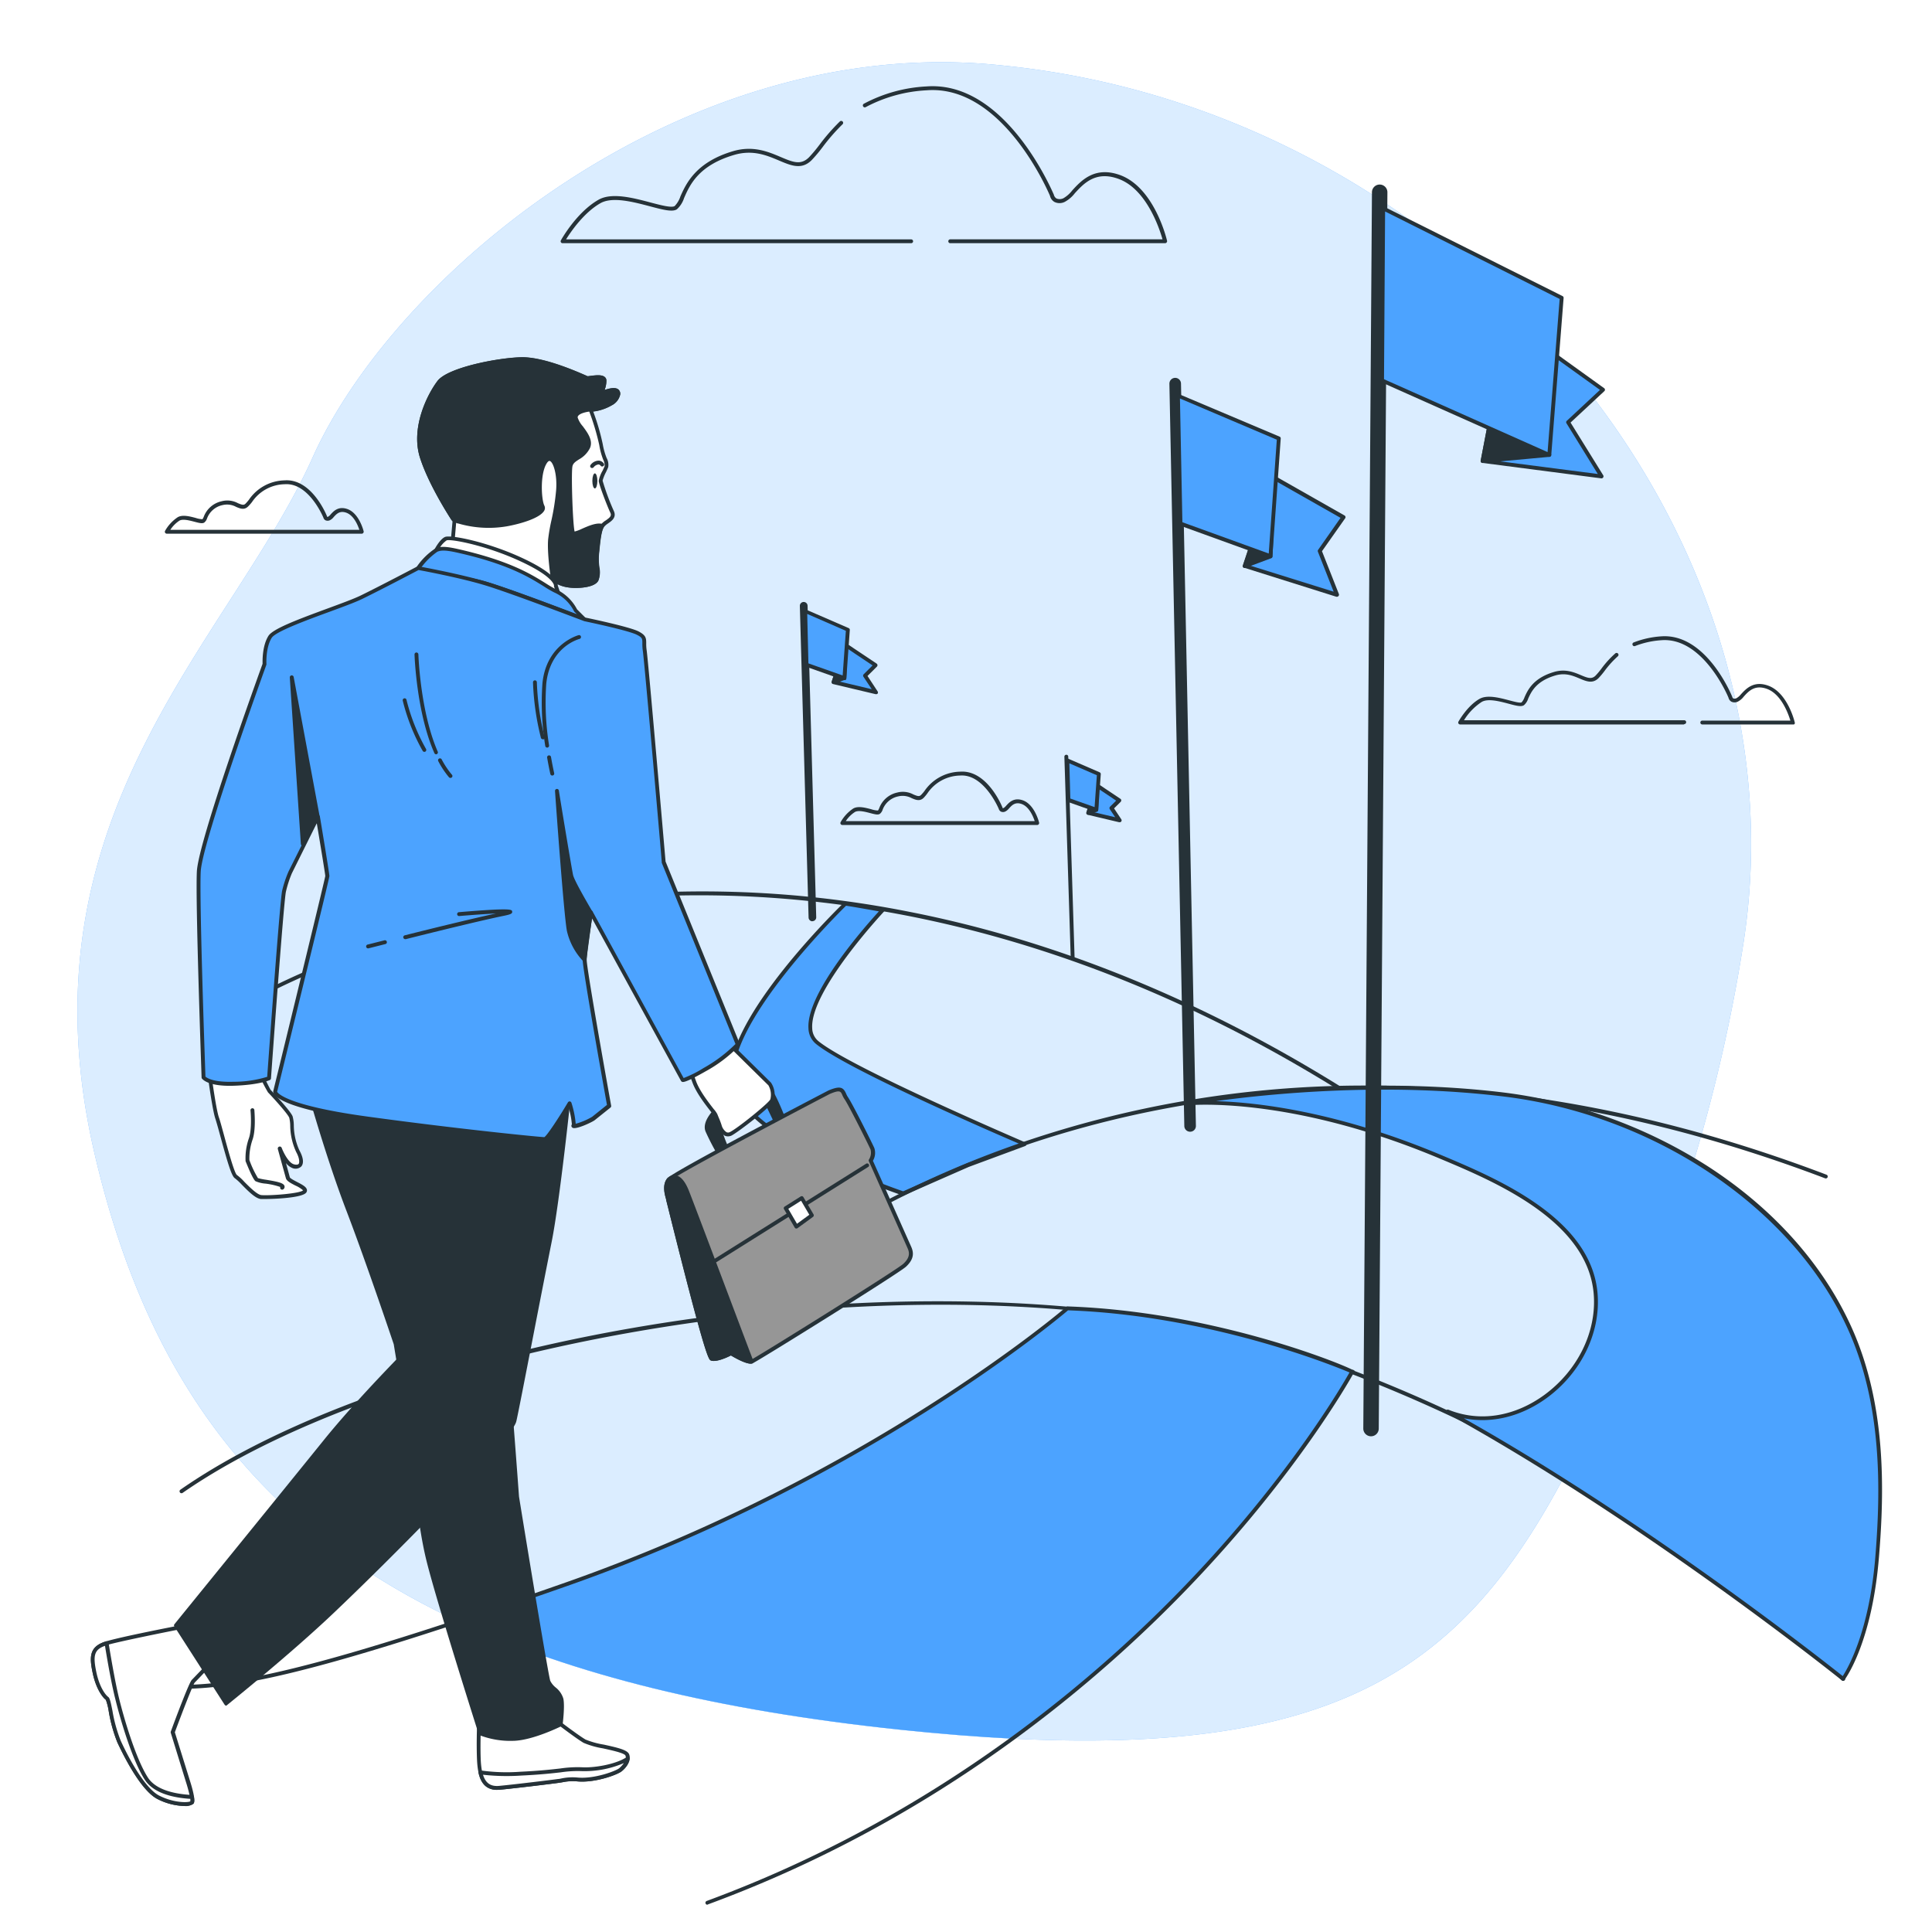 <svg class="animated" id="freepik_stories-milestones-of-business-projects" xmlns="http://www.w3.org/2000/svg" viewBox="0 0 500 500" version="1.1" xmlns:xlink="http://www.w3.org/1999/xlink" xmlns:svgjs="http://svgjs.com/svgjs"><style>svg#freepik_stories-milestones-of-business-projects:not(.animated) .animable {opacity: 0;}svg#freepik_stories-milestones-of-business-projects.animated #freepik--background-simple--inject-68 {animation: 1s 1 forwards cubic-bezier(.36,-0.01,.5,1.38) slideLeft;animation-delay: 0s;}svg#freepik_stories-milestones-of-business-projects.animated #freepik--Floor--inject-68 {animation: 1s 1 forwards cubic-bezier(.36,-0.01,.5,1.38) slideDown;animation-delay: 0s;}svg#freepik_stories-milestones-of-business-projects.animated #freepik--Flags--inject-68 {animation: 1s 1 forwards cubic-bezier(.36,-0.01,.5,1.38) slideRight;animation-delay: 0s;}svg#freepik_stories-milestones-of-business-projects.animated #freepik--Clouds--inject-68 {animation: 1s 1 forwards cubic-bezier(.36,-0.01,.5,1.38) zoomOut;animation-delay: 0s;}svg#freepik_stories-milestones-of-business-projects.animated #freepik--Character--inject-68 {animation: 1s 1 forwards cubic-bezier(.36,-0.01,.5,1.38) slideUp;animation-delay: 0s;}            @keyframes slideLeft {                0% {                    opacity: 0;                    transform: translateX(-30px);                }                100% {                    opacity: 1;                    transform: translateX(0);                }            }                    @keyframes slideDown {                0% {                    opacity: 0;                    transform: translateY(-30px);                }                100% {                    opacity: 1;                    transform: translateY(0);                }            }                    @keyframes slideRight {                0% {                    opacity: 0;                    transform: translateX(30px);                }                100% {                    opacity: 1;                    transform: translateX(0);                }            }                    @keyframes zoomOut {                0% {                    opacity: 0;                    transform: scale(1.5);                }                100% {                    opacity: 1;                    transform: scale(1);                }            }                    @keyframes slideUp {                0% {                    opacity: 0;                    transform: translateY(30px);                }                100% {                    opacity: 1;                    transform: inherit;                }            }        </style><g id="freepik--background-simple--inject-68" class="animable" style="transform-origin: 236.613px 233.272px;"><path d="M451.17,244.28C467.81,137.86,379,30.6,262.46,17.27c-1.45-.16-2.91-.32-4.36-.46C176.65,8.72,102.2,70.93,80.91,118.39S3.91,211,24.56,298.94s76.75,134.82,208.28,148.69,155.79-23.75,190.7-105.92A420.38,420.38,0,0,0,451.17,244.28Z" style="fill: rgb(76, 163, 255); transform-origin: 236.613px 233.272px;" id="eldouqb67f5fp" class="animable"></path><g id="el4u6m2w6ktmt"><path d="M451.17,244.28C467.81,137.86,379,30.6,262.46,17.27c-1.45-.16-2.91-.32-4.36-.46C176.65,8.72,102.2,70.93,80.91,118.39S3.91,211,24.56,298.94s76.75,134.82,208.28,148.69,155.79-23.75,190.7-105.92A420.38,420.38,0,0,0,451.17,244.28Z" style="fill: rgb(255, 255, 255); opacity: 0.8; transform-origin: 236.613px 233.272px;" class="animable"></path></g></g><g id="freepik--Floor--inject-68" class="animable" style="transform-origin: 259.466px 361.819px;"><path d="M347.58,282.72a.56.56,0,0,1-.27-.08c-83-51.91-156.21-55-203-48.39-50.75,7.12-82.29,26.77-82.6,27a.49.49,0,0,1-.69-.16.5.5,0,0,1,.15-.69c.32-.19,32-20,83-27.11a274.35,274.35,0,0,1,91,2.65c38.07,7.45,76,22.89,112.76,45.88a.49.49,0,0,1,.16.69A.5.5,0,0,1,347.58,282.72Z" style="fill: rgb(38, 50, 56); transform-origin: 204.556px 256.714px;" id="els7t4qv42atf" class="animable"></path><path d="M211.47,269.78c-8.59-7.06,17-34.26,17-34.26-11.2-2-9.68-1.6-9.68-1.6S189.67,262,189.37,278s44.39,30.9,44.39,30.9l16.77-7.36,14.65-5.43S220.07,276.84,211.47,269.78Z" style="fill: rgb(76, 163, 255); transform-origin: 227.274px 271.394px;" id="el1hhgyfcafqb" class="animable"></path><path d="M233.76,309.38l-.16,0c-1.84-.61-45-15.24-44.73-31.38.29-15.46,26.53-41.47,29.35-44.21.05-.21.1-.34.67-.32h0c1,0,3.4.48,9.63,1.59a.51.51,0,0,1,.27.84c-.19.2-19.21,20.55-18.59,30.22a4.42,4.42,0,0,0,1.57,3.3c8.44,6.94,53.13,26,53.58,26.24a.5.5,0,0,1,.31.47.53.53,0,0,1-.33.46L250.71,302,234,309.34A.45.45,0,0,1,233.76,309.38Zm-14.78-75c-2.16,2.12-28.82,28.56-29.11,43.58s40.77,29.29,43.87,30.35l16.59-7.28,13.5-5c-7.25-3.11-44.79-19.41-52.67-25.88a5.38,5.38,0,0,1-1.93-4c-.6-9.19,14.85-26.6,18.23-30.29C221.47,234.79,219.58,234.49,219,234.41Z" style="fill: rgb(38, 50, 56); transform-origin: 227.264px 271.425px;" id="el732ou5opww" class="animable"></path><path d="M187.65,339.63a.49.49,0,0,1-.36-.15.5.5,0,0,1,0-.71c.27-.25,27.51-25.79,76.09-42.73a274,274,0,0,1,89.77-15.1h.73c38.57,0,78.54,7.76,118.81,23.07a.5.5,0,0,1-.35.94c-91.49-34.78-163.92-23.53-208.58-8-48.4,16.86-75.51,42.27-75.78,42.53A.48.48,0,0,1,187.65,339.63Z" style="fill: rgb(38, 50, 56); transform-origin: 330.078px 310.285px;" id="elbk4fcbefdg7" class="animable"></path><path d="M477,435a.51.51,0,0,1-.36-.15c-.51-.53-52.36-53.44-137.38-83.12-89.28-31.15-232.76-6.53-292,34.63a.5.5,0,0,1-.57-.83c30.18-21,81.61-37.76,137.58-44.95,58.57-7.53,115.2-3.8,155.35,10.21,85.26,29.75,137.25,82.83,137.77,83.36a.5.5,0,0,1,0,.71A.52.52,0,0,1,477,435Z" style="fill: rgb(38, 50, 56); transform-origin: 262.005px 385.883px;" id="elwi1tlo3fl7a" class="animable"></path><path d="M146.57,410c-10.46,3.68-19.74,6.85-28,9.59,29.62,13.85,67.1,23.07,114.3,28.05,10.42,1.1,20.16,1.87,29.29,2.33,60.24-44,87.81-95,87.81-95,2.05.67-33.55-15-73.71-16.38C276.23,338.6,226,382.09,146.57,410Z" style="fill: rgb(76, 163, 255); transform-origin: 234.312px 394.28px;" id="elu12ahw1mxn" class="animable"></path><path d="M183.07,492.94a.49.49,0,0,1-.47-.32.5.5,0,0,1,.29-.65c59.61-22,101.74-58.11,126.58-84.56s37.86-48.81,39.78-52.22c-4.3-1.83-36.32-14.78-72.84-16.08-3.12,2.64-53.18,44.49-129.67,71.36-77.8,27.33-90.89,27-107.45,26.5-2.19-.06-4.45-.12-6.93-.12a.5.5,0,0,1,0-1c2.49,0,4.76.06,7,.12,16.47.46,29.47.82,107.1-26.45,78.43-27.55,129-70.86,129.49-71.29a.53.53,0,0,1,.35-.13c36.64,1.27,69.14,14.11,73.69,16.38l.15,0v0c.25.13.39.22.4.26a.49.49,0,0,1-.09.53.3.3,0,0,1-.13.09c-1.35,2.42-14.4,25.34-40.06,52.66-24.92,26.54-67.17,62.8-127,84.82Z" style="fill: rgb(38, 50, 56); transform-origin: 191.221px 415.52px;" id="elad9obany42s" class="animable"></path><path d="M374.68,365.27c18.72,7.57,39.77-10.79,38.27-30.35-1.45-19-25.25-29.29-40.19-35.57-39.63-16.65-65.47-13.78-65.47-13.78s40.19-7.46,82.12-2.3c36.29,4.47,74.06,26.43,89.42,60.73,8.26,18.44,8.59,38.92,7,58.73-1.78,22.41-8.84,31.74-8.84,31.74S426.43,393.79,374.68,365.27Z" style="fill: rgb(76, 163, 255); transform-origin: 396.936px 357.961px;" id="elgwpmjs7xfgk" class="animable"></path><path d="M477,435a.51.51,0,0,1-.31-.11c-.51-.41-51.13-41-102.25-69.15a.5.5,0,0,1,.43-.9c8,3.24,17,1.84,24.8-3.83,8.63-6.32,13.53-16.29,12.79-26C411,316,387,305.86,372.57,299.82c-39-16.41-65-13.78-65.23-13.75a.51.51,0,0,1-.55-.43.5.5,0,0,1,.41-.56c.4-.08,40.75-7.42,82.27-2.3A127.15,127.15,0,0,1,442.24,302c16.93,11,29.74,25.44,37.05,41.76,8.84,19.75,8.41,41.89,7,59-1.78,22.3-8.65,31.62-8.94,32a.5.5,0,0,1-.34.2Zm-98.1-67.91c47.34,26.67,93.12,62.81,98,66.68,1.34-2.06,6.91-11.66,8.45-31.05,1.36-17,1.79-38.95-7-58.49-14-31.31-49.81-55.6-89-60.43-30.92-3.81-61.21-.68-74.68,1.17,10.44.31,31.27,2.59,58.3,13.95,14.58,6.13,39,16.4,40.49,36,.77,10.08-4.28,20.39-13.19,26.9C393.61,366.65,386,368.47,378.9,367.06Z" style="fill: rgb(38, 50, 56); transform-origin: 396.929px 357.983px;" id="el25m1wb9q6ze" class="animable"></path></g><g id="freepik--Flags--inject-68" class="animable" style="transform-origin: 311.18px 209.735px;"><path d="M308,292.89a1.5,1.5,0,0,1-1.5-1.47l-3.86-192.1a1.5,1.5,0,0,1,3-.06l3.86,192.1a1.49,1.49,0,0,1-1.47,1.53Z" style="fill: rgb(38, 50, 56); transform-origin: 306.07px 195.34px;" id="elc2xr6r7f8wm" class="animable"></path><polygon points="329.69 123.68 347.64 133.88 341.52 142.62 345.99 153.94 322.1 146.45 329.69 123.68" style="fill: rgb(76, 163, 255); transform-origin: 334.87px 138.81px;" id="ela2zumgrfc8d" class="animable"></polygon><path d="M346,154.44a.39.39,0,0,1-.15,0L322,146.93a.48.48,0,0,1-.29-.25.45.45,0,0,1,0-.39l7.59-22.77a.52.52,0,0,1,.29-.31.54.54,0,0,1,.43,0l17.95,10.2a.51.51,0,0,1,.24.33.49.49,0,0,1-.08.39l-6,8.52,4.37,11.08a.5.5,0,0,1-.1.52A.49.49,0,0,1,346,154.44Zm-23.25-8.31,22.4,7-4.08-10.35a.52.52,0,0,1,.05-.47l5.81-8.29L330,124.41Z" style="fill: rgb(38, 50, 56); transform-origin: 334.943px 138.806px;" id="ela9j8mo7ne2v" class="animable"></path><polygon points="328.79 143.94 322.1 146.45 329.69 123.68 328.79 143.94" style="fill: rgb(38, 50, 56); transform-origin: 325.895px 135.065px;" id="elzmjpiwnwyi" class="animable"></polygon><path d="M322.1,147a.49.49,0,0,1-.47-.66l7.59-22.77a.5.5,0,0,1,1,.18l-.9,20.27a.49.49,0,0,1-.32.44l-6.69,2.51A.57.57,0,0,1,322.1,147ZM329,127.23l-6.12,18.39,5.4-2Zm-.24,16.71h0Z" style="fill: rgb(38, 50, 56); transform-origin: 325.914px 135.076px;" id="el2bh5js6wodq" class="animable"></path><polygon points="304.85 102.36 330.95 113.47 328.79 143.94 305.5 135.51 304.85 102.36" style="fill: rgb(76, 163, 255); transform-origin: 317.9px 123.15px;" id="elk27u5wemv2q" class="animable"></polygon><path d="M328.79,144.44l-.17,0L305.32,136a.52.52,0,0,1-.33-.46l-.64-33.15a.5.5,0,0,1,.22-.42.51.51,0,0,1,.48,0L331.15,113a.48.48,0,0,1,.3.5L329.29,144a.47.47,0,0,1-.22.38A.48.48,0,0,1,328.79,144.44ZM306,135.15l22.35,8.1,2.09-29.46-25.07-10.66Z" style="fill: rgb(38, 50, 56); transform-origin: 317.901px 123.176px;" id="eltp7bcftdw" class="animable"></path><path d="M210.26,238.43a1,1,0,0,1-1-1L207,156.82a1,1,0,1,1,2-.06l2.24,80.64a1,1,0,0,1-1,1Z" style="fill: rgb(38, 50, 56); transform-origin: 209.12px 197.109px;" id="el728nims6g5m" class="animable"></path><polygon points="218.84 166.95 226.61 172.14 223.87 174.86 226.72 179.15 215.73 176.53 218.84 166.95" style="fill: rgb(76, 163, 255); transform-origin: 221.225px 173.05px;" id="elaq8ybqkjrna" class="animable"></polygon><path d="M226.73,179.65l-.12,0-11-2.61a.5.5,0,0,1-.36-.64l3.11-9.59a.48.48,0,0,1,.31-.31.52.52,0,0,1,.44.05l7.76,5.19a.51.51,0,0,1,.08.77l-2.44,2.43,2.62,4a.5.5,0,0,1,0,.56A.5.5,0,0,1,226.73,179.65Zm-10.35-3.48,9.23,2.2-2.15-3.23a.5.5,0,0,1,.06-.64l2.3-2.29-6.7-4.48Z" style="fill: rgb(38, 50, 56); transform-origin: 221.221px 173.062px;" id="elnrqqmqvmjo8" class="animable"></path><polygon points="218.53 175.46 215.73 176.53 218.84 166.95 218.53 175.46" style="fill: rgb(38, 50, 56); transform-origin: 217.285px 171.74px;" id="el3puc27kfq4u" class="animable"></polygon><path d="M215.73,177a.48.48,0,0,1-.34-.13.51.51,0,0,1-.13-.52l3.11-9.59a.5.5,0,0,1,.56-.33.49.49,0,0,1,.41.51l-.31,8.51a.49.49,0,0,1-.32.45l-2.8,1.07A.57.57,0,0,1,215.73,177Zm2.48-6.52-1.68,5.18,1.52-.58Zm.32,5h0Z" style="fill: rgb(38, 50, 56); transform-origin: 217.288px 171.711px;" id="el0qrfky3t6lsa" class="animable"></path><polygon points="208.35 158.08 219.43 162.89 218.53 175.46 208.72 171.99 208.35 158.08" style="fill: rgb(76, 163, 255); transform-origin: 213.89px 166.77px;" id="elijfdbi3ja9" class="animable"></polygon><path d="M218.53,176a.45.45,0,0,1-.16,0l-9.81-3.47a.48.48,0,0,1-.33-.45l-.38-13.92a.47.47,0,0,1,.22-.42.49.49,0,0,1,.48,0l11.08,4.81a.48.48,0,0,1,.3.49l-.9,12.57a.51.51,0,0,1-.22.39A.54.54,0,0,1,218.53,176Zm-9.31-4.32,8.86,3.13.83-11.56-10-4.36Z" style="fill: rgb(38, 50, 56); transform-origin: 213.891px 166.848px;" id="elguwlx4grgcc" class="animable"></path><path d="M277.61,248.61a.51.51,0,0,1-.5-.49l-1.65-52.28a.5.5,0,0,1,.48-.51.48.48,0,0,1,.52.48l1.65,52.28a.5.5,0,0,1-.48.52Z" style="fill: rgb(38, 50, 56); transform-origin: 276.785px 221.969px;" id="elk9lvke7zfl" class="animable"></path><polygon points="283.93 203.31 289.64 207.13 287.63 209.13 289.73 212.28 281.64 210.36 283.93 203.31" style="fill: rgb(76, 163, 255); transform-origin: 285.685px 207.795px;" id="ell0ua6oouhn" class="animable"></polygon><path d="M289.73,212.79l-.11,0-8.1-1.92a.55.55,0,0,1-.32-.24.51.51,0,0,1,0-.4l2.29-7.06a.51.51,0,0,1,.32-.32.5.5,0,0,1,.44.06l5.71,3.82a.47.47,0,0,1,.22.37.53.53,0,0,1-.14.4l-1.72,1.71,1.87,2.82a.5.5,0,0,1,0,.56A.49.49,0,0,1,289.73,212.79ZM282.28,210l6.33,1.5-1.4-2.09a.51.51,0,0,1,.07-.64l1.58-1.57-4.66-3.11Z" style="fill: rgb(38, 50, 56); transform-origin: 285.717px 207.809px;" id="elmj0572zmg4h" class="animable"></path><polygon points="283.7 209.57 281.64 210.36 283.93 203.31 283.7 209.57" style="fill: rgb(76, 163, 255); transform-origin: 282.785px 206.835px;" id="el5if896io8ah" class="animable"></polygon><path d="M281.64,210.86a.52.52,0,0,1-.35-.14.49.49,0,0,1-.13-.51l2.29-7.06a.5.5,0,0,1,1,.17l-.23,6.27a.51.51,0,0,1-.32.45l-2.06.79Zm2.06-1.29h0Zm-.4-2.7-.86,2.65.77-.3Z" style="fill: rgb(38, 50, 56); transform-origin: 282.796px 206.795px;" id="el618uafqttw" class="animable"></path><polygon points="276.2 196.78 284.36 200.32 283.7 209.57 276.48 207.02 276.2 196.78" style="fill: rgb(76, 163, 255); transform-origin: 280.28px 203.175px;" id="elv35jnug4i7" class="animable"></polygon><path d="M283.7,210.07l-.17,0-7.22-2.55A.51.51,0,0,1,276,207l-.28-10.24a.53.53,0,0,1,.22-.43.51.51,0,0,1,.48,0l8.16,3.54a.48.48,0,0,1,.3.49l-.66,9.26a.5.5,0,0,1-.22.38A.57.57,0,0,1,283.7,210.07ZM277,206.66l6.28,2.22.59-8.25-7.12-3.08Z" style="fill: rgb(38, 50, 56); transform-origin: 280.301px 203.17px;" id="elv99hnuhfeen" class="animable"></path><path d="M354.82,371.71h0a2,2,0,0,1-2-2l2.24-319.95a2,2,0,0,1,2-2h0a2,2,0,0,1,2,2l-2.24,320A2,2,0,0,1,354.82,371.71Z" style="fill: rgb(38, 50, 56); transform-origin: 355.94px 209.735px;" id="elrkoml8wknye" class="animable"></path><polygon points="390.6 83.43 414.86 100.87 405.82 109.28 414.48 123.31 383.69 119.32 390.6 83.43" style="fill: rgb(76, 163, 255); transform-origin: 399.275px 103.37px;" id="elmw2a3mwc2lm" class="animable"></polygon><path d="M414.48,123.8h-.06l-30.79-4a.47.47,0,0,1-.34-.2.53.53,0,0,1-.09-.39l6.9-35.89a.51.51,0,0,1,.31-.37.51.51,0,0,1,.48.06l24.26,17.45a.49.49,0,0,1,.21.37.5.5,0,0,1-.16.4l-8.74,8.13L414.91,123a.5.5,0,0,1,0,.54A.5.5,0,0,1,414.48,123.8Zm-30.19-4.91,29.22,3.78-8.11-13.13a.5.5,0,0,1,.08-.63l8.59-8L390.94,84.29Z" style="fill: rgb(38, 50, 56); transform-origin: 399.277px 103.358px;" id="el5s0t4uk0u77" class="animable"></path><polygon points="400.96 117.73 383.69 119.32 390.6 83.43 400.96 117.73" style="fill: rgb(38, 50, 56); transform-origin: 392.325px 101.375px;" id="elfsm8reqw6q5" class="animable"></polygon><path d="M383.69,119.82a.5.5,0,0,1-.37-.17.5.5,0,0,1-.12-.43l6.9-35.89a.51.51,0,0,1,.47-.4.5.5,0,0,1,.5.35l10.37,34.3a.51.51,0,0,1-.07.43.53.53,0,0,1-.37.22l-17.26,1.59Zm7-34.31-6.39,33.25,16-1.47Z" style="fill: rgb(38, 50, 56); transform-origin: 392.325px 101.375px;" id="elukc2owbnm8" class="animable"></path><polygon points="357.97 53.92 404.16 77.06 400.96 117.73 357.67 98.47 357.97 53.92" style="fill: rgb(76, 163, 255); transform-origin: 380.915px 85.825px;" id="elrf7rxa4vevo" class="animable"></polygon><path d="M401,118.23a.54.54,0,0,1-.21,0L357.47,98.92a.51.51,0,0,1-.3-.46l.3-44.54a.5.5,0,0,1,.24-.43.51.51,0,0,1,.48,0l46.2,23.14a.49.49,0,0,1,.27.49l-3.2,40.67a.54.54,0,0,1-.25.39A.55.55,0,0,1,401,118.23ZM358.18,98.14,400.51,117l3.13-39.63L358.46,54.73Z" style="fill: rgb(38, 50, 56); transform-origin: 380.916px 85.835px;" id="el90r365279v9" class="animable"></path></g><g id="freepik--Clouds--inject-68" class="animable" style="transform-origin: 253.584px 117.909px;"><path d="M235.78,62.94H145.59a.48.48,0,0,1-.43-.25.5.5,0,0,1,0-.49c.17-.3,4.09-7.28,9.69-10.48,3.45-2,9.07-.49,13.57.7,2.66.7,5.41,1.42,6.19.9a6.46,6.46,0,0,0,1.48-2.49c1.48-3.32,4-8.88,13.67-11.72,5.15-1.5,9.09.17,12.25,1.51s5.23,2.21,7.35.1a37.68,37.68,0,0,0,2.75-3.29,51.46,51.46,0,0,1,5.25-6,.5.5,0,1,1,.69.73,49.9,49.9,0,0,0-5.15,5.9,37.41,37.41,0,0,1-2.84,3.38c-2.58,2.58-5.3,1.44-8.44.11s-6.77-2.87-11.58-1.47c-9.27,2.71-11.53,7.8-13,11.17a6.7,6.7,0,0,1-1.85,2.91c-1.15.77-3.6.13-7-.77-4.33-1.14-9.73-2.57-12.82-.79-4.31,2.46-7.7,7.46-8.87,9.35h89.31a.5.5,0,0,1,.5.5A.5.5,0,0,1,235.78,62.94Z" style="fill: rgb(38, 50, 56); transform-origin: 190.703px 47.117px;" id="elmjm3sbxis4" class="animable"></path><path d="M301.51,62.94H245.92a.5.5,0,0,1-.5-.5.5.5,0,0,1,.5-.5h54.94c-.75-2.64-4.09-13-11.4-15.65-5.93-2.16-9,1.23-11.29,3.71a8.12,8.12,0,0,1-2.64,2.26,3,3,0,0,1-2.65,0,2.47,2.47,0,0,1-1.15-1.6c-.09-.19-12-28.83-31.92-27.29a37.65,37.65,0,0,0-15.76,4.35.5.5,0,0,1-.68-.19.49.49,0,0,1,.19-.68,38.67,38.67,0,0,1,16.17-4.48c20.72-1.58,32.84,27.72,33,28a1.57,1.57,0,0,0,.69,1,2.19,2.19,0,0,0,1.8-.07,8,8,0,0,0,2.26-2c2.31-2.53,5.8-6.36,12.37-4,8.85,3.22,12.05,16.42,12.18,17a.49.49,0,0,1-.09.42A.51.51,0,0,1,301.51,62.94Z" style="fill: rgb(38, 50, 56); transform-origin: 262.673px 42.624px;" id="elnfppqij760l" class="animable"></path><path d="M435.82,187.49H377.88a.5.5,0,0,1-.43-.25.5.5,0,0,1,0-.49c.1-.17,2.29-4.08,5.44-5.88,2-1.13,5.13-.3,7.67.37,1.28.34,2.88.76,3.23.53a3.74,3.74,0,0,0,.74-1.28c.83-1.87,2.23-5,7.69-6.6,2.92-.85,5.14.09,6.92.84s2.8,1.12,3.81.1a19.49,19.49,0,0,0,1.5-1.79,25.44,25.44,0,0,1,3.56-3.92.51.51,0,0,1,.71,0,.49.49,0,0,1,0,.7,25,25,0,0,0-3.43,3.78,21.21,21.21,0,0,1-1.58,1.89c-1.54,1.54-3.18.84-4.91.11s-3.67-1.55-6.25-.8c-5,1.46-6.25,4.22-7.06,6a3.7,3.7,0,0,1-1.1,1.71c-.72.48-2.11.11-4-.4-2.35-.62-5.28-1.39-6.91-.46a15.15,15.15,0,0,0-4.6,4.75h57a.5.5,0,0,1,0,1Z" style="fill: rgb(38, 50, 56); transform-origin: 406.883px 178.233px;" id="el6l6944vtj1v" class="animable"></path><path d="M464,187.49H440.55a.5.5,0,1,1,0-1h22.8c-.54-1.77-2.36-6.86-6.07-8.21-3.15-1.14-4.73.59-6,2a4.63,4.63,0,0,1-1.55,1.31,1.89,1.89,0,0,1-1.65,0,1.58,1.58,0,0,1-.74-1c0-.07-6.5-15.76-17.4-14.9a22.76,22.76,0,0,0-6.78,1.5.49.49,0,0,1-.65-.27.49.49,0,0,1,.27-.65,23.83,23.83,0,0,1,7.09-1.58c11.56-.89,18.15,14.94,18.42,15.62a.73.73,0,0,0,.29.45,1.07,1.07,0,0,0,.8-.06,4.14,4.14,0,0,0,1.16-1c1.32-1.44,3.31-3.62,7.08-2.25,5,1.82,6.8,9.22,6.87,9.54a.49.49,0,0,1-.09.42A.51.51,0,0,1,464,187.49Z" style="fill: rgb(38, 50, 56); transform-origin: 443.487px 176.078px;" id="elznfw4uxr35s" class="animable"></path><path d="M268.45,213.51H218a.52.52,0,0,1-.44-.25.5.5,0,0,1,0-.5,10.31,10.31,0,0,1,3.26-3.52c1.24-.71,3.13-.21,4.65.19a6.15,6.15,0,0,0,1.75.33,3,3,0,0,0,.34-.65,6.4,6.4,0,0,1,4.64-4,5.76,5.76,0,0,1,4.19.5c1.1.46,1.53.58,2,.1a10.12,10.12,0,0,0,.86-1,11.46,11.46,0,0,1,9.19-5c7-.53,10.85,8.88,11,9.28l0,.09c.08.09.17.1.35,0a2.82,2.82,0,0,0,.6-.56c.76-.83,2-2.23,4.37-1.38,3,1.11,4.11,5.55,4.16,5.74a.51.51,0,0,1-.1.43A.49.49,0,0,1,268.45,213.51Zm-49.57-1h48.9c-.38-1.18-1.42-3.71-3.34-4.42-1.71-.62-2.55.3-3.29,1.11a3,3,0,0,1-1,.83,1.33,1.33,0,0,1-1.14,0,1.21,1.21,0,0,1-.53-.69c-.23-.56-4-9.08-10-8.63a10.45,10.45,0,0,0-8.48,4.62,11.48,11.48,0,0,1-.94,1.13c-1,1-2.07.55-3.11.11a4.89,4.89,0,0,0-3.52-.46,5.47,5.47,0,0,0-4,3.43,2.26,2.26,0,0,1-.72,1.08c-.5.34-1.31.12-2.53-.2s-3-.79-3.9-.29A8.09,8.09,0,0,0,218.88,212.51Z" style="fill: rgb(38, 50, 56); transform-origin: 243.213px 206.599px;" id="elx4xil2zm10b" class="animable"></path><path d="M93.65,138.12H43.16a.52.52,0,0,1-.43-.25.5.5,0,0,1,0-.5A10.31,10.31,0,0,1,46,133.85c1.24-.71,3.13-.21,4.65.19a6.15,6.15,0,0,0,1.75.33,3,3,0,0,0,.34-.65,6.4,6.4,0,0,1,4.64-4,5.76,5.76,0,0,1,4.19.5c1.1.46,1.53.58,2,.1a10.33,10.33,0,0,0,.86-1,11.46,11.46,0,0,1,9.19-5c7-.53,10.85,8.88,11,9.28a.29.29,0,0,1,0,.09c.08.09.18.1.35,0a2.41,2.41,0,0,0,.6-.56c.76-.83,2-2.23,4.38-1.37,3,1.1,4.11,5.54,4.16,5.73a.51.51,0,0,1-.1.43A.49.49,0,0,1,93.65,138.12Zm-49.57-1H93c-.38-1.18-1.42-3.71-3.35-4.42-1.71-.62-2.55.3-3.29,1.11a2.84,2.84,0,0,1-1,.83,1.36,1.36,0,0,1-1.15,0,1.14,1.14,0,0,1-.52-.69c-.24-.56-3.92-9.08-10-8.63a10.43,10.43,0,0,0-8.48,4.62,11.49,11.49,0,0,1-1,1.13c-1,1-2.06.55-3.1.11a4.9,4.9,0,0,0-3.52-.46,5.47,5.47,0,0,0-4,3.43,2.26,2.26,0,0,1-.72,1.08c-.5.34-1.31.12-2.54-.2s-3-.8-3.89-.29A8.09,8.09,0,0,0,44.08,137.12Z" style="fill: rgb(38, 50, 56); transform-origin: 68.393px 131.209px;" id="el7um2j2yphek" class="animable"></path></g><g id="freepik--Character--inject-68" class="animable" style="transform-origin: 129.886px 279.93px;"><path d="M152.78,106a64.19,64.19,0,0,1,2.74,9.13c.45,3.08,1.74,4.75,1.39,5.66s-1.48,3-1.48,3.65a56.54,56.54,0,0,0,2.94,8c.91,1.94-1.71,2.51-2.51,3.65s-1,3.77-1.37,7.08.68,5.14-.11,6.85-5.94,1.94-8.11,1.37a7.43,7.43,0,0,1-3.2-1.6l-.68,2.86A58.4,58.4,0,0,0,131.55,146a128,128,0,0,0-14.5-4.8l.57-6.39s-6.05-9-8.45-16.55,1.94-16.1,4.45-19.41,15-5.82,21.35-5.93,16.55,4.79,17,4.9,4.34-.91,4.45.58a7.93,7.93,0,0,1-.91,3.42s4.91-2.28,4.45.34S153.8,106.29,152.78,106Z" style="fill: rgb(255, 255, 255); transform-origin: 134.23px 122.784px;" id="eleh1q6cmficm" class="animable"></path><path d="M142.39,153.14a.51.51,0,0,1-.31-.11,58.72,58.72,0,0,0-10.74-6.56,127.58,127.58,0,0,0-14.42-4.76.51.51,0,0,1-.37-.53l.56-6.22c-.8-1.21-6.19-9.54-8.42-16.53-2.46-7.74,1.89-16.38,4.54-19.86s15.63-6,21.73-6.13c5.54-.11,13.75,3.45,16.44,4.62.38.17.63.28.71.3l.7-.09c1.52-.2,2.94-.33,3.68.27a1.18,1.18,0,0,1,.44.84,6.49,6.49,0,0,1-.47,2.54c1.13-.4,2.73-.79,3.53-.17a1.43,1.43,0,0,1,.47,1.52,4.14,4.14,0,0,1-2.22,2.65,12.21,12.21,0,0,1-4.73,1.56A57.37,57.37,0,0,1,156,115a17.53,17.53,0,0,0,1,3.54,3.6,3.6,0,0,1,.4,2.37c-.12.32-.34.79-.57,1.28a10.64,10.64,0,0,0-.88,2.2,61.08,61.08,0,0,0,2.89,7.82c.8,1.69-.53,2.61-1.51,3.28a4.57,4.57,0,0,0-1,.87c-.68,1-.93,3.43-1.22,6.28l-.06.56a16.29,16.29,0,0,0,.08,3.64,6,6,0,0,1-.24,3.37c-1,2.14-6.59,2.2-8.69,1.64a9,9,0,0,1-2.76-1.21l-.5,2.1a.52.52,0,0,1-.33.36A.45.45,0,0,1,142.39,153.14Zm-24.81-12.29a123.72,123.72,0,0,1,14.17,4.71,57.43,57.43,0,0,1,10.33,6.22l.51-2.11a.49.49,0,0,1,.35-.37.5.5,0,0,1,.49.13,7.17,7.17,0,0,0,3,1.47c2.18.57,6.9.23,7.52-1.1a5.24,5.24,0,0,0,.16-2.84,17.34,17.34,0,0,1-.09-3.85l.06-.57c.33-3.23.57-5.56,1.4-6.74a4.75,4.75,0,0,1,1.3-1.12c1.11-.77,1.56-1.2,1.17-2-.85-1.8-3-7.39-3-8.25a8.08,8.08,0,0,1,1-2.62c.22-.47.43-.91.54-1.21a3.5,3.5,0,0,0-.4-1.68,18.62,18.62,0,0,1-1-3.74,63.52,63.52,0,0,0-2.71-9,.5.5,0,0,1,.11-.53.52.52,0,0,1,.52-.13,9.53,9.53,0,0,0,4.79-1.41,3.43,3.43,0,0,0,1.75-2c.05-.29,0-.47-.09-.56-.48-.36-2.27.11-3.66.75a.5.5,0,0,1-.66-.68,7.46,7.46,0,0,0,.86-3.16.16.16,0,0,0-.07-.14c-.46-.37-2.12-.15-2.92,0a3.37,3.37,0,0,1-1.08.06A8.22,8.22,0,0,1,151,98c-2.64-1.15-10.68-4.67-16-4.54-6.65.11-18.68,2.73-21,5.73-2,2.69-6.8,11.33-4.37,19C112,125.5,118,134.46,118,134.55a.48.48,0,0,1,.09.32Z" style="fill: rgb(38, 50, 56); transform-origin: 134.241px 122.789px;" id="el0who5spyrrp" class="animable"></path><ellipse cx="153.95" cy="124.46" rx="0.65" ry="1.95" style="fill: rgb(38, 50, 56); transform-origin: 153.95px 124.46px;" id="elcl7nx2ms29e" class="animable"></ellipse><path d="M153.22,121.12a.48.48,0,0,1-.34-.13.5.5,0,0,1,0-.71,2.65,2.65,0,0,1,2.13-1.07,1.73,1.73,0,0,1,1.26.75.5.5,0,0,1-.15.69.51.51,0,0,1-.69-.14.72.72,0,0,0-.52-.31,1.88,1.88,0,0,0-1.3.76A.46.46,0,0,1,153.22,121.12Z" style="fill: rgb(38, 50, 56); transform-origin: 154.541px 120.166px;" id="ela4jvalsp04j" class="animable"></path><path d="M154.38,150c.79-1.71-.23-3.54.11-6.85s.57-5.93,1.37-7.08c-2.28-.79-7,2.63-7.53,1.83s-1-15.07-.69-17.24,3.31-2.16,4.57-4.9-3-5.83-3.2-7.65,3.77-2.17,3.77-2.17c1,.34,6.73-1.14,7.19-3.77s-4.45-.34-4.45-.34a7.93,7.93,0,0,0,.91-3.42c-.11-1.49-4-.46-4.45-.58s-10.62-5-17-4.9-18.84,2.62-21.35,5.93-6.85,11.87-4.45,19.41c2,6.42,6.73,13.9,8.07,16a5.43,5.43,0,0,0,1.29.68,27.58,27.58,0,0,0,12.44.8c5.71-1,10.28-3.08,9.48-4.68s-1.26-8.22.57-11.3,3.88,1.6,3.42,7.19-1.71,9.13-2.05,12.67.68,10.16.68,10.16a7.43,7.43,0,0,0,3.2,1.6C148.44,152,153.58,151.72,154.38,150Z" style="fill: rgb(38, 50, 56); transform-origin: 134.24px 122.306px;" id="ellhy4epwqcs" class="animable"></path><path d="M149,152.16a12.31,12.31,0,0,1-2.89-.3,8,8,0,0,1-3.42-1.72.62.62,0,0,1-.14-.28c0-.27-1-6.72-.69-10.28a45.86,45.86,0,0,1,.81-4.75,59.91,59.91,0,0,0,1.25-7.92c.34-4.16-.76-7.34-1.63-7.61-.34-.11-.72.46-.87.72-1.7,2.86-1.3,9.32-.55,10.82a1.36,1.36,0,0,1,0,1.27c-1,1.91-5.88,3.42-9.81,4.12a28,28,0,0,1-12.52-.77l-.14,0a6,6,0,0,1-1.43-.76.4.4,0,0,1-.15-.14c-1.38-2.15-6.07-9.65-8.13-16.1-2.46-7.74,1.89-16.38,4.54-19.86s15.63-6,21.73-6.13c5.58-.08,13.75,3.45,16.44,4.62.38.17.63.28.71.3l.7-.09c1.52-.2,2.94-.33,3.68.27a1.18,1.18,0,0,1,.44.84,6.49,6.49,0,0,1-.47,2.54c1.13-.4,2.73-.79,3.53-.17a1.43,1.43,0,0,1,.47,1.52,4.14,4.14,0,0,1-2.22,2.65c-1.84,1.1-4.51,1.74-5.5,1.54-.74.07-2.51.39-3.08,1.1a.58.58,0,0,0-.15.5,6.55,6.55,0,0,0,1.31,2.22c1.23,1.65,2.76,3.7,1.84,5.69a6.89,6.89,0,0,1-2.8,2.88c-.89.58-1.59,1-1.73,1.9-.34,2.21.11,15.08.58,16.78a10.77,10.77,0,0,0,1.94-.73c1.73-.76,3.9-1.71,5.37-1.19a.51.51,0,0,1,.32.32.53.53,0,0,1-.07.44c-.68,1-.93,3.43-1.22,6.28l-.06.56a16.29,16.29,0,0,0,.08,3.64,6,6,0,0,1-.24,3.37h0C154.16,151.67,151.39,152.16,149,152.16Zm-5.49-2.63a7.43,7.43,0,0,0,2.86,1.37c2.18.57,6.9.23,7.52-1.1h0a5.24,5.24,0,0,0,.16-2.84,17.34,17.34,0,0,1-.09-3.85l.06-.57a24.69,24.69,0,0,1,1-6.08,11.22,11.22,0,0,0-4,1.26c-1.65.72-2.65,1.16-3.13.48-.76-1-1.08-15.65-.77-17.6.2-1.31,1.2-2,2.17-2.59a5.8,5.8,0,0,0,2.43-2.45c.67-1.46-.6-3.17-1.73-4.69a6.76,6.76,0,0,1-1.51-2.69,1.64,1.64,0,0,1,.37-1.25c1-1.2,3.56-1.45,3.85-1.48a.5.5,0,0,1,.21,0,9.53,9.53,0,0,0,4.79-1.41,3.43,3.43,0,0,0,1.75-2c.05-.29,0-.47-.09-.56-.48-.36-2.27.11-3.66.75a.5.5,0,0,1-.66-.68,7.46,7.46,0,0,0,.86-3.16.16.16,0,0,0-.07-.14c-.46-.37-2.12-.15-2.92,0a3.37,3.37,0,0,1-1.08.06A8.22,8.22,0,0,1,151,98c-2.64-1.15-10.68-4.67-16-4.54-6.65.11-18.68,2.73-21,5.73-2,2.69-6.8,11.33-4.37,19,2,6.24,6.52,13.53,8,15.76a4.21,4.21,0,0,0,1,.57l.13,0a27,27,0,0,0,12.1.76c5.2-.94,8.57-2.55,9.09-3.59a.37.37,0,0,0,0-.37c-.82-1.65-1.37-8.48.59-11.78.79-1.33,1.61-1.3,2-1.17,1.63.52,2.67,4.4,2.32,8.65a60.8,60.8,0,0,1-1.26,8,43,43,0,0,0-.79,4.64A53.64,53.64,0,0,0,143.54,149.53Zm10.84.48h0Z" style="fill: rgb(38, 50, 56); transform-origin: 134.241px 122.315px;" id="elu0kgwh6m0d" class="animable"></path><path d="M143.85,151.58s.52-2.34-8.58-6.63-18.73-6.12-19.9-5.6-2.47,3-2.47,3a69.55,69.55,0,0,1,17.56,5.6c7.93,4,14.69,7.54,14.69,7.54Z" style="fill: rgb(255, 255, 255); transform-origin: 129.025px 147.377px;" id="el3wtrin7kjk2" class="animable"></path><path d="M145.15,156a.64.64,0,0,1-.23,0c-.06,0-6.85-3.56-14.69-7.55a69.32,69.32,0,0,0-17.41-5.54.52.52,0,0,1-.37-.27.53.53,0,0,1,0-.46c.14-.27,1.42-2.64,2.71-3.21,1.46-.65,11.26,1.32,20.32,5.59,8.22,3.88,8.9,6.29,8.88,7l1.27,3.8a.51.51,0,0,1-.15.54A.5.5,0,0,1,145.15,156Zm-31.47-14a69.36,69.36,0,0,1,17,5.51c6,3,11.38,5.83,13.61,7l-.91-2.73a.46.46,0,0,1,0-.23c0-.11-.15-2.27-8.31-6.11-9.17-4.33-18.46-6-19.48-5.59A6.2,6.2,0,0,0,113.68,142Z" style="fill: rgb(38, 50, 56); transform-origin: 129.026px 147.429px;" id="el6sloxwggtfy" class="animable"></path><path d="M148.93,158a11,11,0,0,0-5.34-5.07c-4.16-2.08-8.53-6.65-25.49-10.41-3.22-.71-4.29-.52-5.2-.13a17.56,17.56,0,0,0-4.69,4.69L107,148.85s11.06-.13,18.73,2.21,25.5,9.23,25.5,9.23Z" style="fill: rgb(76, 163, 255); transform-origin: 129.115px 151.166px;" id="ely5mecd5r3km" class="animable"></path><path d="M151.27,160.79a.57.57,0,0,1-.18,0c-.18-.07-17.89-6.91-25.46-9.22s-18.48-2.19-18.58-2.19a.54.54,0,0,1-.44-.26.49.49,0,0,1,0-.51l1.17-1.82a17.41,17.41,0,0,1,4.91-4.87c1.09-.47,2.34-.6,5.51.1,13.41,3,19.07,6.48,22.82,8.81,1,.64,1.91,1.2,2.79,1.63a11.63,11.63,0,0,1,5.53,5.24l2.27,2.27a.51.51,0,0,1,.07.63A.52.52,0,0,1,151.27,160.79ZM108,148.35c2.83,0,11.59.29,18,2.23,6,1.83,18.31,6.49,23.33,8.41l-.68-.68a.62.62,0,0,1-.11-.17,10.56,10.56,0,0,0-5.09-4.81c-.92-.46-1.82-1-2.87-1.68-3.69-2.29-9.27-5.76-22.51-8.69-3.21-.71-4.15-.48-4.9-.16a17.72,17.72,0,0,0-4.46,4.5Z" style="fill: rgb(38, 50, 56); transform-origin: 129.148px 151.164px;" id="el22pdk36iryu" class="animable"></path><path d="M186,286.66s-4,3.39-2.93,6a63.45,63.45,0,0,0,3.39,6.46l1.69-1.85s-2.31-5.23-1.85-6,11.54-7.23,11.54-7.23l3.24,6.77,1.69-1.39s-2.77-7.07-3.85-7.69S188.72,283.59,186,286.66Z" style="fill: rgb(38, 50, 56); transform-origin: 192.829px 290.377px;" id="elk31wzwfqlw" class="animable"></path><path d="M186.41,299.63h0a.52.52,0,0,1-.38-.24,61.6,61.6,0,0,1-3.42-6.53c-1.17-2.83,2.65-6.22,3-6.55,2.9-3.2,12.17-5.78,13.52-5,1.14.65,3.4,6.24,4.06,7.94a.51.51,0,0,1-.14.57l-1.7,1.39a.5.5,0,0,1-.76-.17l-3-6.29c-5.05,3-10.47,6.27-10.91,6.81-.11.45.88,3.24,1.89,5.52a.51.51,0,0,1-.09.54l-1.69,1.85A.52.52,0,0,1,186.41,299.63Zm11.9-17.5c-1.79,0-9.46,2.06-12,4.87l0,.05c-1,.87-3.55,3.56-2.79,5.43a58.09,58.09,0,0,0,3,5.81l1-1.11c-1.06-2.44-2.16-5.37-1.68-6.16s8.35-5.44,11.71-7.4a.51.51,0,0,1,.4-.05.51.51,0,0,1,.31.26l2.95,6.2.92-.75c-1.28-3.23-2.94-6.78-3.5-7.11A1,1,0,0,0,198.31,282.13ZM186,286.67h0Z" style="fill: rgb(38, 50, 56); transform-origin: 192.807px 290.4px;" id="elfhqtuw8tni6" class="animable"></path><path d="M188.41,269.89l10.77,10.62a5.25,5.25,0,0,1,.62,4.15c-.47,1.24-9.08,8-10.78,8.78s-2.61-1.54-2.77-2.16-.92-2.31-1.07-2.77-4.31-5.08-5.54-8.62a27.6,27.6,0,0,1-1.39-4.92Z" style="fill: rgb(255, 255, 255); transform-origin: 189.115px 281.744px;" id="elsc6dnk3adcn" class="animable"></path><path d="M188.36,294.09a1.83,1.83,0,0,1-.82-.19,4.18,4.18,0,0,1-1.77-2.5c-.09-.34-.43-1.16-.68-1.76-.17-.42-.33-.79-.39-1s-.41-.56-.77-1c-1.34-1.72-3.84-4.92-4.76-7.59a26.25,26.25,0,0,1-1.41-5,.5.5,0,0,1,.27-.51l10.15-5.08a.52.52,0,0,1,.58.1s10.16,10,10.77,10.62a5.62,5.62,0,0,1,.73,4.68c-.57,1.53-9.55,8.38-11,9.05A2.16,2.16,0,0,1,188.36,294.09Zm-9.55-18.84a32.68,32.68,0,0,0,1.3,4.48c.87,2.51,3.3,5.63,4.61,7.31a6.5,6.5,0,0,1,.93,1.31c.06.17.2.51.36.9a20.16,20.16,0,0,1,.73,1.91A3.2,3.2,0,0,0,188,293a.94.94,0,0,0,.85,0c1.87-.85,10.12-7.52,10.51-8.49a4.88,4.88,0,0,0-.5-3.63L188.31,270.5Z" style="fill: rgb(38, 50, 56); transform-origin: 189.118px 281.751px;" id="elt6acilwdr4b" class="animable"></path><path d="M67.11,277a51.38,51.38,0,0,0,2.56,5.3c.49.48,5.14,5.46,5.62,6.74s0,5.62,1.77,8.83.64,4.49-1.29,3.85-3.37-4.49-3.37-4.49,1.77,6.42,2.09,7.54,5.14,2.41,4.33,3.53-9.31,1.61-11.23,1.45-5.46-4.66-6.58-5.3-4-12.84-4.82-15.09-2.09-12-2.09-12Z" style="fill: rgb(255, 255, 255); transform-origin: 66.506px 293.39px;" id="ela5iac21hv8h" class="animable"></path><path d="M68.4,310.31l-.85,0c-1.34-.12-3-1.7-5-3.75a14.59,14.59,0,0,0-1.75-1.62c-.82-.46-1.84-3.79-3.82-11.07-.52-1.93-1-3.6-1.22-4.28-.81-2.27-2.06-11.74-2.11-12.14a.5.5,0,0,1,.11-.39.55.55,0,0,1,.37-.18l13-.32a.49.49,0,0,1,.47.3A48.59,48.59,0,0,0,70,282c0,.05,5.17,5.42,5.73,6.92a9.32,9.32,0,0,1,.31,2.3,15.84,15.84,0,0,0,1.43,6.46c1.31,2.4,1,3.59.53,4.17a2.14,2.14,0,0,1-2.42.4A4.12,4.12,0,0,1,74,301c.44,1.58.87,3.17,1,3.67.09.3,1.24.89,1.93,1.25,1.24.64,2.31,1.2,2.49,1.94a.93.93,0,0,1-.16.77C78.29,310,71.08,310.31,68.4,310.31ZM54.67,277.85c.29,2.09,1.32,9.52,2,11.38.26.72.69,2.33,1.25,4.36.94,3.46,2.68,9.89,3.37,10.48a12.67,12.67,0,0,1,1.93,1.77c1.33,1.34,3.34,3.36,4.42,3.45,2.32.19,10.11-.42,10.79-1.24a7.58,7.58,0,0,0-2-1.24c-1.2-.62-2.23-1.16-2.43-1.86-.32-1.13-2.09-7.55-2.09-7.55a.5.5,0,0,1,1-.31c.38,1,1.67,3.73,3.06,4.2.62.2,1.12.17,1.33-.09s.29-1.35-.64-3.05a16.61,16.61,0,0,1-1.55-6.87,9.24,9.24,0,0,0-.25-2c-.4-1.09-4.74-5.8-5.5-6.57a37.19,37.19,0,0,1-2.54-5.14Z" style="fill: rgb(38, 50, 56); transform-origin: 66.545px 293.435px;" id="eliyqkz99dvl" class="animable"></path><path d="M73,307.88a.5.5,0,0,1-.46-.69,18.66,18.66,0,0,0-3.81-.87,8,8,0,0,1-2.61-.63c-.68-.51-2-3.8-2.57-5.19a.41.41,0,0,1,0-.16,15.54,15.54,0,0,1,.83-5.66c.91-2.43.46-7.27.45-7.32a.5.5,0,0,1,1-.09c0,.21.48,5.12-.51,7.77a14.94,14.94,0,0,0-.78,5.17,25.59,25.59,0,0,0,2.22,4.69,17.72,17.72,0,0,0,2.17.43c3,.5,4.45.82,4.69,1.59a.79.79,0,0,1-.23.81A.51.51,0,0,1,73,307.88Zm-.33-.6h0Z" style="fill: rgb(38, 50, 56); transform-origin: 68.595px 297.348px;" id="el3yswwjt8mm1" class="animable"></path><path d="M145.1,446.26s4.16,3.16,6.14,4.35,10.48,2,11.08,3.56-.9,3.07-1.73,3.81-6.78,3-11.33,2.52a17.88,17.88,0,0,0-4.75.4c-1.38.2-11.08,1.38-15.23,1.78s-5.15-3-5.35-7.12,0-8.91,0-8.91l16.62-2.37Z" style="fill: rgb(255, 255, 255); transform-origin: 143.15px 453.496px;" id="elj87ofx18ikq" class="animable"></path><path d="M128.64,463.21a4.42,4.42,0,0,1-3-1c-1.34-1.16-2-3.19-2.18-6.6-.19-4.13,0-8.9,0-8.95a.5.5,0,0,1,.43-.47l16.62-2.38a.5.5,0,0,1,.27,0l4.55,2,.11.06s4.15,3.16,6.09,4.32a21.68,21.68,0,0,0,4.71,1.31c3.82.83,6.16,1.41,6.58,2.51.75,2-1.22,3.78-1.87,4.36-1,.89-7,3.14-11.71,2.64a13.23,13.23,0,0,0-3.73.25l-.9.14c-1.48.22-11.2,1.4-15.26,1.79Zm-4.22-16.12c0,1.24-.15,5.06,0,8.44.15,3.07.73,4.94,1.83,5.9a3.74,3.74,0,0,0,3,.75c4.05-.38,13.74-1.57,15.21-1.78.28,0,.57-.08.87-.14a14.09,14.09,0,0,1,4-.25c4.53.48,10.23-1.76,10.95-2.4,1.42-1.27,1.94-2.33,1.59-3.26-.25-.67-3.76-1.42-5.85-1.88a21.56,21.56,0,0,1-5-1.43c-1.89-1.13-5.64-4-6.13-4.35l-4.37-1.9Z" style="fill: rgb(38, 50, 56); transform-origin: 143.182px 453.503px;" id="elr7qls1b9gn" class="animable"></path><path d="M150.67,457.87c-3.57-.23-6.11.69-15.91,1.15a48.65,48.65,0,0,1-10.44-.34c.58,2.57,1.92,4.29,5,4,4.15-.4,13.85-1.58,15.23-1.78a17.88,17.88,0,0,1,4.75-.4c4.55.49,10.42-1.7,11.33-2.52a5.06,5.06,0,0,0,1.83-2.81C159.34,457.21,153.52,458.05,150.67,457.87Z" style="fill: rgb(255, 255, 255); transform-origin: 143.39px 458.941px;" id="el44v79o4hx82" class="animable"></path><path d="M128.62,463.21c-2.55,0-4.12-1.45-4.79-4.42a.47.47,0,0,1,.13-.45.49.49,0,0,1,.44-.15,48.34,48.34,0,0,0,10.34.33c4.9-.23,8-.58,10.28-.84a30.65,30.65,0,0,1,5.69-.31h0c2.78.17,8.46-.65,11.44-2.61a.5.5,0,0,1,.77.47,5.26,5.26,0,0,1-2,3.13c-1,.89-7,3.14-11.71,2.64a13.23,13.23,0,0,0-3.73.25l-.9.14c-1.48.22-11.2,1.4-15.26,1.79ZM125,459.3c.69,2.2,2,3.1,4.23,2.88,4.05-.38,13.74-1.57,15.21-1.78.28,0,.57-.08.87-.14a14.09,14.09,0,0,1,4-.25c4.53.48,10.23-1.76,10.95-2.4a7.29,7.29,0,0,0,1.19-1.32,25.86,25.86,0,0,1-10.81,2.08,28.94,28.94,0,0,0-5.51.31c-2.28.26-5.41.61-10.34.84A55.29,55.29,0,0,1,125,459.3Z" style="fill: rgb(38, 50, 56); transform-origin: 143.37px 458.945px;" id="elqn2dyy1w3r9" class="animable"></path><path d="M80.4,283.49s4.35,15.83,9.7,29.68,12.26,34.62,12.26,34.62l5,30.08s.79,15,3.56,26.11,13.46,44.65,13.46,44.65A22.26,22.26,0,0,0,133,450c4.94-.2,12.06-3.76,12.06-3.76s.6-4.55.2-6.53-2.77-3-3.36-4.55-8.12-47.82-8.12-47.82-2.37-32.84-3.16-39.17-2.77-59.75-2.77-59.75Z" style="fill: rgb(38, 50, 56); transform-origin: 112.899px 366.754px;" id="elwrkh2dsggt" class="animable"></path><path d="M132.17,450.54a22.13,22.13,0,0,1-8-1.45.5.5,0,0,1-.29-.31c-.1-.33-10.72-33.71-13.46-44.67s-3.57-26.07-3.58-26.22l-4.94-30c-.05-.14-7-20.85-12.24-34.53S80,283.78,79.92,283.62a.49.49,0,0,1,.1-.45.48.48,0,0,1,.43-.17l47.49,4.94a.5.5,0,0,1,.45.48c0,.53,2,53.47,2.76,59.71s3.15,38.87,3.17,39.2c3,18.5,7.66,46.52,8.09,47.67a5.19,5.19,0,0,0,1.39,1.71,5.81,5.81,0,0,1,2,2.92c.41,2-.17,6.5-.19,6.69a.5.5,0,0,1-.27.39c-.3.14-7.28,3.61-12.27,3.81Zm-7.44-2.29a22.2,22.2,0,0,0,8.29,1.27c4.28-.17,10.35-3,11.62-3.59a27.11,27.11,0,0,0,.17-6.1,5,5,0,0,0-1.7-2.4,5.91,5.91,0,0,1-1.64-2.08c-.59-1.58-7.37-43.17-8.14-47.9,0-.38-2.39-32.95-3.17-39.2-.76-6.05-2.55-53.91-2.76-59.36l-46.32-4.82C82,287.29,85.93,301,90.56,313c5.29,13.7,12.21,34.44,12.28,34.65l5,30.15c0,.2.83,15.17,3.56,26.07C114,414.32,123.79,445.28,124.73,448.25Z" style="fill: rgb(38, 50, 56); transform-origin: 112.924px 366.768px;" id="el6uvnjroh0w" class="animable"></path><path d="M46.22,421.23s-15.09,2.92-18.86,4.12-3.77,3.42-2.91,7.54,2.57,6.17,3.26,6.68,1.2,7,3.08,11.14S37,463.06,40.9,465.11s8.23,2.06,8.75,1.37-1-5.48-1-5.48l-3.94-12.69S49.3,435.8,50,435.12s4.11-4.29,4.11-4.29Z" style="fill: rgb(255, 255, 255); transform-origin: 39.047px 444.06px;" id="eln1gqqxhof69" class="animable"></path><path d="M47.7,467.39a16.21,16.21,0,0,1-7-1.83c-4.42-2.31-9-11.79-10.33-14.64a38.35,38.35,0,0,1-2.22-8,15.46,15.46,0,0,0-.75-3c-.84-.63-2.55-2.84-3.41-6.95-.81-3.89-1.05-6.75,3.25-8.12,3.76-1.2,18.3-4,18.91-4.13a.5.5,0,0,1,.48.17l7.89,9.6a.5.5,0,0,1,0,.66c-.15.15-3.44,3.62-4.13,4.3-.5.61-3.39,8.14-5.14,12.86l3.9,12.52c.73,2.3,1.5,5.2.95,5.93A3.21,3.21,0,0,1,47.7,467.39ZM46,421.78c-2.12.41-15.09,3-18.51,4-3.23,1-3.47,2.64-2.57,7,.8,3.83,2.35,5.85,3.07,6.38.41.31.6,1.13,1.09,3.57a37.91,37.91,0,0,0,2.15,7.77c2.62,5.72,6.59,12.44,9.89,14.16,3.9,2,7.7,1.86,8.12,1.5.15-.41-.45-2.94-1.12-5L44.2,448.46a.5.5,0,0,1,0-.32c1.09-3,4.72-12.67,5.43-13.38.55-.55,2.94-3.06,3.8-3.95Z" style="fill: rgb(38, 50, 56); transform-origin: 39.081px 444.066px;" id="elnxliv7c33zf" class="animable"></path><path d="M40.9,465.11c4,2.06,8.23,2.06,8.75,1.37a2.45,2.45,0,0,0,0-1.42c-3.5-.17-9.41-1-11.84-4.75-3.09-4.8-6.17-15.08-7.54-20.74-1.07-4.4-2.24-11.4-2.71-14.29l-.21.07c-3.77,1.2-3.77,3.42-2.91,7.54s2.57,6.17,3.26,6.68,1.2,7,3.08,11.14S37,463.06,40.9,465.11Z" style="fill: rgb(255, 255, 255); transform-origin: 36.864px 446.087px;" id="elv2gh8x9c2qf" class="animable"></path><path d="M47.7,467.39a16.21,16.21,0,0,1-7-1.83c-4.42-2.31-9-11.79-10.33-14.64a38.35,38.35,0,0,1-2.22-8,15.46,15.46,0,0,0-.75-3c-.84-.63-2.55-2.84-3.41-6.95-.81-3.89-1.05-6.75,3.25-8.12l.22-.07a.49.49,0,0,1,.41.06.54.54,0,0,1,.23.34c.45,2.82,1.63,9.86,2.69,14.25,1.21,5,4.32,15.68,7.48,20.59,2.17,3.38,7.42,4.32,11.44,4.52a.5.5,0,0,1,.47.42c.16,1,.13,1.49-.1,1.8S48.89,467.39,47.7,467.39ZM27.17,425.94c-2.9,1-3.1,2.68-2.23,6.85.8,3.83,2.35,5.85,3.07,6.38.41.31.6,1.13,1.09,3.57a37.91,37.91,0,0,0,2.15,7.77c2.62,5.72,6.59,12.44,9.89,14.16,3.88,2,7.66,1.86,8.12,1.5,0,0,0-.16,0-.63-4.2-.26-9.5-1.34-11.82-5-3.23-5-6.39-15.86-7.61-20.89C28.78,435.54,27.68,429.06,27.17,425.94Z" style="fill: rgb(38, 50, 56); transform-origin: 36.899px 446.075px;" id="eluzcph5e5bgb" class="animable"></path><path d="M95.83,287.84s5.74,7.52,6.34,8.51,4.74,38.58,5.14,42.34a62.47,62.47,0,0,1,0,9.1S93.4,361.67,84.3,373s-38.72,47.72-38.72,47.72l13,20.24s16.25-13,27.9-24.13c18.44-17.57,35.79-36.15,37-37.14s9.19-9.47,9.78-11.84,6.94-35.64,9.12-46.32,5.14-39.57,5.14-39.57l-54.41,1.38" style="fill: rgb(38, 50, 56); transform-origin: 96.55px 361.46px;" id="eld3jr5dh9jrw" class="animable"></path><path d="M58.55,441.41h-.08a.54.54,0,0,1-.34-.23l-13-20.24a.48.48,0,0,1,0-.58c.3-.37,29.72-36.58,38.72-47.73,8.54-10.58,21.46-23.6,22.91-25.06a59.81,59.81,0,0,0,0-8.82c-.68-6.49-4.51-40.68-5.09-42.18-.44-.72-4.3-5.83-6.28-8.42a.5.5,0,1,1,.79-.61c.24.31,5.76,7.55,6.36,8.56.72,1.19,5.17,42.13,5.22,42.54a64.59,64.59,0,0,1,0,9.19.5.5,0,0,1-.15.32c-.14.14-14,14-23,25.11-8.58,10.63-35.72,44-38.5,47.45l12.48,19.46c2.66-2.15,17-13.81,27.43-23.76,13.21-12.57,25.69-25.5,32.4-32.45,2.74-2.84,4.25-4.4,4.61-4.7,1.4-1.17,9.08-9.45,9.62-11.58.31-1.26,2.28-11.39,4.36-22.12,1.84-9.44,3.74-19.21,4.75-24.18,2-9.71,4.65-34.86,5.08-39l-53.84,1.37a.5.5,0,0,1-.52-.48.52.52,0,0,1,.49-.52l54.41-1.38a.46.46,0,0,1,.38.16.47.47,0,0,1,.13.39c0,.29-3,29-5.15,39.62-1,5-2.91,14.73-4.74,24.17-2.09,10.74-4.06,20.89-4.39,22.17-.65,2.61-9,11.31-9.94,12.11-.32.26-2.09,2.09-4.53,4.62-6.71,7-19.21,19.9-32.43,32.49-11.53,11-27.76,24-27.93,24.16A.44.44,0,0,1,58.55,441.41Zm48.76-93.62h0Z" style="fill: rgb(38, 50, 56); transform-origin: 96.463px 361.389px;" id="el41fwpwxvr1r" class="animable"></path><path d="M108.21,147s-9.62,5.07-14.69,7.54-22,7.55-23.68,10.28-1.43,7-1.43,7-16.6,45.7-17,53.67,1.22,53.32,1.22,53.32,1.23,1.83,7.77,1.63,9.19-1.43,9.19-1.43,3.27-45.76,3.88-48.42a28.73,28.73,0,0,1,1.64-4.9l7.14-14.3s2.46,14.71,2.46,15.32-13.49,55.77-13.49,55.77,0,3.68,23.9,7,44.74,5.31,45.76,5.31,6.54-9.19,6.54-9.19,1.43,5.1,1,5.72,4.09-1,5.11-1.84l4.08-3.27s-6.33-35.14-6.33-37.79,1.64-12.26,1.64-12.26l23.69,43.31s0,.61,5.72-2.66a35.92,35.92,0,0,0,8.58-6.53l-19.2-47.19s-4.49-52.1-4.9-54.75.61-3.27-1.84-4.5-13.71-3.55-13.71-3.55-18.54-7.1-25.5-9.23S108.21,147,108.21,147Z" style="fill: rgb(76, 163, 255); transform-origin: 121.128px 220.895px;" id="elu5i98gycatq" class="animable"></path><path d="M140.87,295.29c-1.19,0-22.57-2.14-45.82-5.32s-24.34-6.75-24.34-7.44a.5.5,0,0,1,0-.12c4.59-18.79,13.32-54.63,13.47-55.69,0-.46-1.24-7.95-2.2-13.68L75.54,226A28.89,28.89,0,0,0,74,230.76c-.6,2.58-3.84,47.88-3.87,48.33a.49.49,0,0,1-.29.42c-.11.06-2.82,1.27-9.39,1.48s-8-1.65-8.19-1.86a.54.54,0,0,1-.09-.26c0-.45-1.63-45.46-1.22-53.36s15.95-50.8,17-53.71c0-.71-.12-4.59,1.51-7.22,1.1-1.78,7.09-4.08,15.42-7.14,3.45-1.27,6.71-2.47,8.46-3.32,5-2.44,14.58-7.48,14.68-7.54a.45.45,0,0,1,.32,0c.11,0,10.71,1.93,17.62,4s25.34,9.18,25.53,9.25c.38.07,11.27,2.33,13.75,3.57,1.92,1,2,1.71,2,3.07a11.24,11.24,0,0,0,.11,1.79c.4,2.62,4.64,51.69,4.9,54.71l19.18,47.12a.5.5,0,0,1-.09.51,36,36,0,0,1-8.71,6.65c-5.45,3.11-5.92,2.84-6.2,2.68a.61.61,0,0,1-.2-.22h0l-23-42c-.45,2.77-1.39,8.77-1.39,10.75s4.14,25.56,6.33,37.7a.52.52,0,0,1-.18.48l-4.09,3.27c-.59.47-5,2.58-5.77,1.92A.57.57,0,0,1,148,291a19.79,19.79,0,0,0-.79-4.18C143.83,292.46,141.69,295.29,140.87,295.29ZM71.72,282.55c.15.28,2.19,3.52,23.46,6.43,24.11,3.3,44.77,5.31,45.69,5.31.61-.3,3.62-4.79,6.11-9a.51.51,0,0,1,.5-.24.49.49,0,0,1,.41.36,24.19,24.19,0,0,1,1.1,5.42,17.62,17.62,0,0,0,4.24-1.79l3.85-3.09c-.65-3.62-6.29-35-6.29-37.58s1.58-11.95,1.64-12.34a.5.5,0,0,1,.41-.41.48.48,0,0,1,.52.25L176.92,279a29.73,29.73,0,0,0,5.17-2.6,37.51,37.51,0,0,0,8.25-6.21l-19.08-46.9a.57.57,0,0,1,0-.14c0-.52-4.5-52.11-4.9-54.71a12.58,12.58,0,0,1-.12-2c0-1.14,0-1.44-1.44-2.17-2.37-1.18-13.48-3.48-13.59-3.51-.27-.09-18.68-7.14-25.54-9.24-6.38-1.95-15.95-3.74-17.34-4-1.25.66-9.88,5.19-14.56,7.47-1.79.88-5.07,2.08-8.55,3.36-5.87,2.15-13.9,5.1-14.91,6.73-1.59,2.57-1.36,6.69-1.36,6.73a.64.64,0,0,1,0,.2c-.16.46-16.58,45.72-17,53.52-.39,7.6,1.11,49.95,1.22,53.1.35.31,2,1.5,7.25,1.33a29.51,29.51,0,0,0,8.73-1.28c.32-4.38,3.28-45.6,3.87-48.18a29.58,29.58,0,0,1,1.67-5l7.16-14.32a.5.5,0,0,1,.52-.27.51.51,0,0,1,.42.41c.41,2.46,2.46,14.78,2.46,15.4S74.92,269.48,71.72,282.55Z" style="fill: rgb(38, 50, 56); transform-origin: 121.174px 220.92px;" id="eldagghnfuw49" class="animable"></path><polygon points="82.25 211.44 75.5 175.28 78.36 218.39 82.25 211.44" style="fill: rgb(38, 50, 56); transform-origin: 78.875px 196.835px;" id="el0yw9ipnlhml" class="animable"></polygon><path d="M78.36,218.89h-.11a.52.52,0,0,1-.39-.46L75,175.32a.51.51,0,0,1,.44-.53.51.51,0,0,1,.56.4l6.74,36.16a.51.51,0,0,1-.06.34l-3.88,6.94A.51.51,0,0,1,78.36,218.89Zm-1.8-35.2,2.19,33,3-5.31Z" style="fill: rgb(38, 50, 56); transform-origin: 78.873px 196.838px;" id="el10hn7o8453i" class="animable"></path><path d="M116.56,201.32a.49.49,0,0,1-.38-.18,23.18,23.18,0,0,1-2.78-4.2.5.5,0,0,1,.88-.46,22.43,22.43,0,0,0,2.66,4,.49.49,0,0,1,0,.7A.52.52,0,0,1,116.56,201.32Z" style="fill: rgb(38, 50, 56); transform-origin: 115.227px 198.792px;" id="ellejuuv574fe" class="animable"></path><path d="M112.88,195.21a.5.5,0,0,1-.46-.3c-4.67-10.55-5.14-25.39-5.14-25.54a.5.5,0,0,1,.49-.51.52.52,0,0,1,.51.49c0,.14.47,14.78,5,25.16a.49.49,0,0,1-.25.66A.51.51,0,0,1,112.88,195.21Z" style="fill: rgb(38, 50, 56); transform-origin: 110.303px 182.035px;" id="elba4i7fpp6" class="animable"></path><path d="M109.82,194.58a.5.5,0,0,1-.43-.25,51.29,51.29,0,0,1-5.16-13,.5.5,0,0,1,.38-.6.49.49,0,0,1,.59.38,50.29,50.29,0,0,0,5.06,12.73.51.51,0,0,1-.19.68A.45.45,0,0,1,109.82,194.58Z" style="fill: rgb(38, 50, 56); transform-origin: 107.269px 187.649px;" id="elrp0szhx4nb" class="animable"></path><path d="M104.87,243.05a.52.52,0,0,1-.49-.38.51.51,0,0,1,.37-.61c7.93-2,18.08-4.46,23.6-5.65-2.57.12-6.16.38-9.5.66a.5.5,0,1,1-.08-1c13.64-1.15,13.7-.71,13.78-.16s-.41.75-2.4,1.15c-4.9,1-16.39,3.79-25.16,6Z" style="fill: rgb(38, 50, 56); transform-origin: 118.462px 239.204px;" id="elzifdletdmz" class="animable"></path><path d="M95.32,245.44a.5.5,0,0,1-.12-1l4.31-1.09a.5.5,0,0,1,.6.37.49.49,0,0,1-.36.6l-4.31,1.09Z" style="fill: rgb(38, 50, 56); transform-origin: 97.442px 244.39px;" id="el6637g69df4i" class="animable"></path><path d="M152.93,236.16s-4.7-7.76-5.11-9.6-3.68-21.86-3.68-21.86,2.25,31.87,3.07,36.16a16.44,16.44,0,0,0,4.08,7.56Z" style="fill: rgb(38, 50, 56); transform-origin: 148.535px 226.56px;" id="elyrhh5notlbh" class="animable"></path><path d="M151.29,248.92a.47.47,0,0,1-.35-.15,16.79,16.79,0,0,1-4.22-7.82c-.82-4.27-3-34.91-3.08-36.21a.5.5,0,0,1,1-.12c0,.2,3.27,20,3.67,21.83.32,1.44,3.75,7.31,5,9.45a.48.48,0,0,1,.07.33l-1.63,12.25a.51.51,0,0,1-.34.41A.41.41,0,0,1,151.29,248.92Zm-5.84-33.18c.73,9.64,1.76,22.45,2.25,25a15.27,15.27,0,0,0,3.24,6.49l1.47-11c-.68-1.13-4.68-7.83-5.08-9.6C147.13,225.78,146.29,220.75,145.45,215.74Z" style="fill: rgb(38, 50, 56); transform-origin: 148.511px 226.549px;" id="el86wmuq2ezt" class="animable"></path><path d="M142.92,200.71a.5.5,0,0,1-.49-.39s-.39-1.69-.83-4.24a.5.5,0,1,1,1-.17c.44,2.52.82,4.17.82,4.18a.49.49,0,0,1-.37.6Z" style="fill: rgb(38, 50, 56); transform-origin: 142.514px 198.098px;" id="elsu1ufpb624" class="animable"></path><path d="M141.61,193.48a.51.51,0,0,1-.5-.43,70.31,70.31,0,0,1-.73-16.18c1-10.24,9.27-12.47,9.36-12.49a.5.5,0,0,1,.61.36.51.51,0,0,1-.36.61c-.31.08-7.65,2.09-8.62,11.62a70,70,0,0,0,.73,15.94.51.51,0,0,1-.42.57Z" style="fill: rgb(38, 50, 56); transform-origin: 145.285px 178.922px;" id="el9glvf28xoon" class="animable"></path><path d="M140.46,191.31A.51.51,0,0,1,140,191a68,68,0,0,1-2.06-14.43.5.5,0,0,1,1,0,67.17,67.17,0,0,0,2,14.17.49.49,0,0,1-.34.62Z" style="fill: rgb(38, 50, 56); transform-origin: 139.451px 183.715px;" id="elc1hp7vpj90e" class="animable"></path><path d="M214.57,282.66S174.25,303.75,173,305.28s-.46,4-.15,5.08,10,40.63,11.23,41.24,5.08-1.38,5.08-1.38,4.31,2.61,5.38,2.15,37.55-23.08,39.55-24.93,1.85-3.23,1.23-4.61-10-22.47-10-22.47a3.76,3.76,0,0,0,.46-3.08c-.61-1.38-5.69-11.54-6.77-13.08S218.57,281,214.57,282.66Z" style="fill: rgb(150, 150, 150); transform-origin: 204.024px 317.197px;" id="eli2uxp3gxw2p" class="animable"></path><path d="M194.27,352.92c-1.35,0-3.82-1.36-5.11-2.13-1,.52-4,1.89-5.28,1.26-.63-.32-2-3.55-10.72-38.47-.44-1.78-.73-2.91-.77-3.08l0-.12c-.35-1.21-1.07-3.72.28-5.41s37.57-20.59,41.71-22.75l0,0c3.07-1.29,3.86-.83,4.58.78a5.29,5.29,0,0,0,.49.94c1.11,1.58,6.19,11.75,6.82,13.16a4,4,0,0,1-.36,3.31l9.9,22.23c.61,1.38.93,3.08-1.35,5.19-2,1.82-38.27,24.41-39.69,25A1.26,1.26,0,0,1,194.27,352.92Zm-5.09-3.2a.48.48,0,0,1,.26.07c2.18,1.32,4.48,2.32,4.93,2.12,1.48-.67,37.6-23.17,39.4-24.83s1.62-2.92,1.11-4.05c-.61-1.39-10-22.47-10-22.47a.49.49,0,0,1,0-.47,3.28,3.28,0,0,0,.42-2.6c-.61-1.38-5.67-11.5-6.72-13a6,6,0,0,1-.59-1.1c-.42-.95-.61-1.39-3.25-.27-16.05,8.39-40.29,21.29-41.37,22.48s-.4,3.46-.1,4.5l0,.12c.05.18.33,1.32.78,3.11,6,23.85,9.42,36.58,10.26,37.85.7.23,2.87-.53,4.56-1.41A.46.46,0,0,1,189.18,349.72Z" style="fill: rgb(38, 50, 56); transform-origin: 204.069px 317.197px;" id="el0vl1xlky3t2k" class="animable"></path><path d="M172.87,310.36c.3,1.08,10,40.63,11.23,41.24s5.08-1.38,5.08-1.38,4.09,2.48,5.29,2.17c-3-7.9-14.65-38.89-16.68-44-1.72-4.36-3.53-3.93-4.34-3.43l-.33.26-.05,0,0,0C171.79,306.82,172.56,309.28,172.87,310.36Z" style="fill: rgb(38, 50, 56); transform-origin: 183.413px 328.536px;" id="elj5dywqlos" class="animable"></path><path d="M194.26,352.91c-1.37,0-4-1.46-5.1-2.12-1,.52-4,1.89-5.28,1.26-.63-.32-2-3.55-10.72-38.47-.44-1.78-.73-2.91-.77-3.08l0-.12c-.35-1.21-1.07-3.72.28-5.41l.08-.09.08-.07c.09-.08.22-.17.38-.29a2.32,2.32,0,0,1,2-.27c1.16.38,2.2,1.7,3.08,3.93,1.24,3.14,6.06,15.93,10.32,27.22,2.71,7.18,5.18,13.74,6.36,16.81a.52.52,0,0,1-.35.67A1.69,1.69,0,0,1,194.26,352.91Zm-5.08-3.19a.48.48,0,0,1,.26.07,20.38,20.38,0,0,0,4.28,2c-1.25-3.3-3.57-9.43-6.08-16.09-4.25-11.28-9.08-24.07-10.31-27.21-1-2.41-1.87-3.15-2.46-3.35a1.33,1.33,0,0,0-1.15.17,1.7,1.7,0,0,0-.27.21c-1.06,1.31-.44,3.49-.14,4.53l0,.12c.05.18.33,1.32.78,3.11,6,23.85,9.42,36.58,10.26,37.85.7.23,2.87-.53,4.56-1.41A.46.46,0,0,1,189.18,349.72Z" style="fill: rgb(38, 50, 56); transform-origin: 183.44px 328.523px;" id="eldg9ou0ncba6" class="animable"></path><path d="M185.18,326.71a.5.5,0,0,1-.27-.92l39.24-24.62a.49.49,0,0,1,.69.16.48.48,0,0,1-.16.68l-39.24,24.62A.42.42,0,0,1,185.18,326.71Z" style="fill: rgb(38, 50, 56); transform-origin: 204.8px 313.9px;" id="elhnm6fig83n" class="animable"></path><polygon points="203.33 312.67 206.1 317.44 210.1 314.52 207.49 310.05 203.33 312.67" style="fill: rgb(255, 255, 255); transform-origin: 206.715px 313.745px;" id="elu43m91g1ohk" class="animable"></polygon><path d="M206.1,317.94H206a.51.51,0,0,1-.33-.24l-2.77-4.77a.5.5,0,0,1,.17-.67l4.15-2.62a.54.54,0,0,1,.39-.06.48.48,0,0,1,.31.23l2.62,4.46a.5.5,0,0,1-.14.66l-4,2.92A.47.47,0,0,1,206.1,317.94Zm-2.09-5.1,2.25,3.87,3.19-2.33-2.13-3.63Z" style="fill: rgb(38, 50, 56); transform-origin: 206.722px 313.754px;" id="elsyc3ox8wj8" class="animable"></path></g><defs>     <filter id="active" height="200%">         <feMorphology in="SourceAlpha" result="DILATED" operator="dilate" radius="2"></feMorphology>                <feFlood flood-color="#32DFEC" flood-opacity="1" result="PINK"></feFlood>        <feComposite in="PINK" in2="DILATED" operator="in" result="OUTLINE"></feComposite>        <feMerge>            <feMergeNode in="OUTLINE"></feMergeNode>            <feMergeNode in="SourceGraphic"></feMergeNode>        </feMerge>    </filter>    <filter id="hover" height="200%">        <feMorphology in="SourceAlpha" result="DILATED" operator="dilate" radius="2"></feMorphology>                <feFlood flood-color="#ff0000" flood-opacity="0.5" result="PINK"></feFlood>        <feComposite in="PINK" in2="DILATED" operator="in" result="OUTLINE"></feComposite>        <feMerge>            <feMergeNode in="OUTLINE"></feMergeNode>            <feMergeNode in="SourceGraphic"></feMergeNode>        </feMerge>            <feColorMatrix type="matrix" values="0   0   0   0   0                0   1   0   0   0                0   0   0   0   0                0   0   0   1   0 "></feColorMatrix>    </filter></defs></svg>